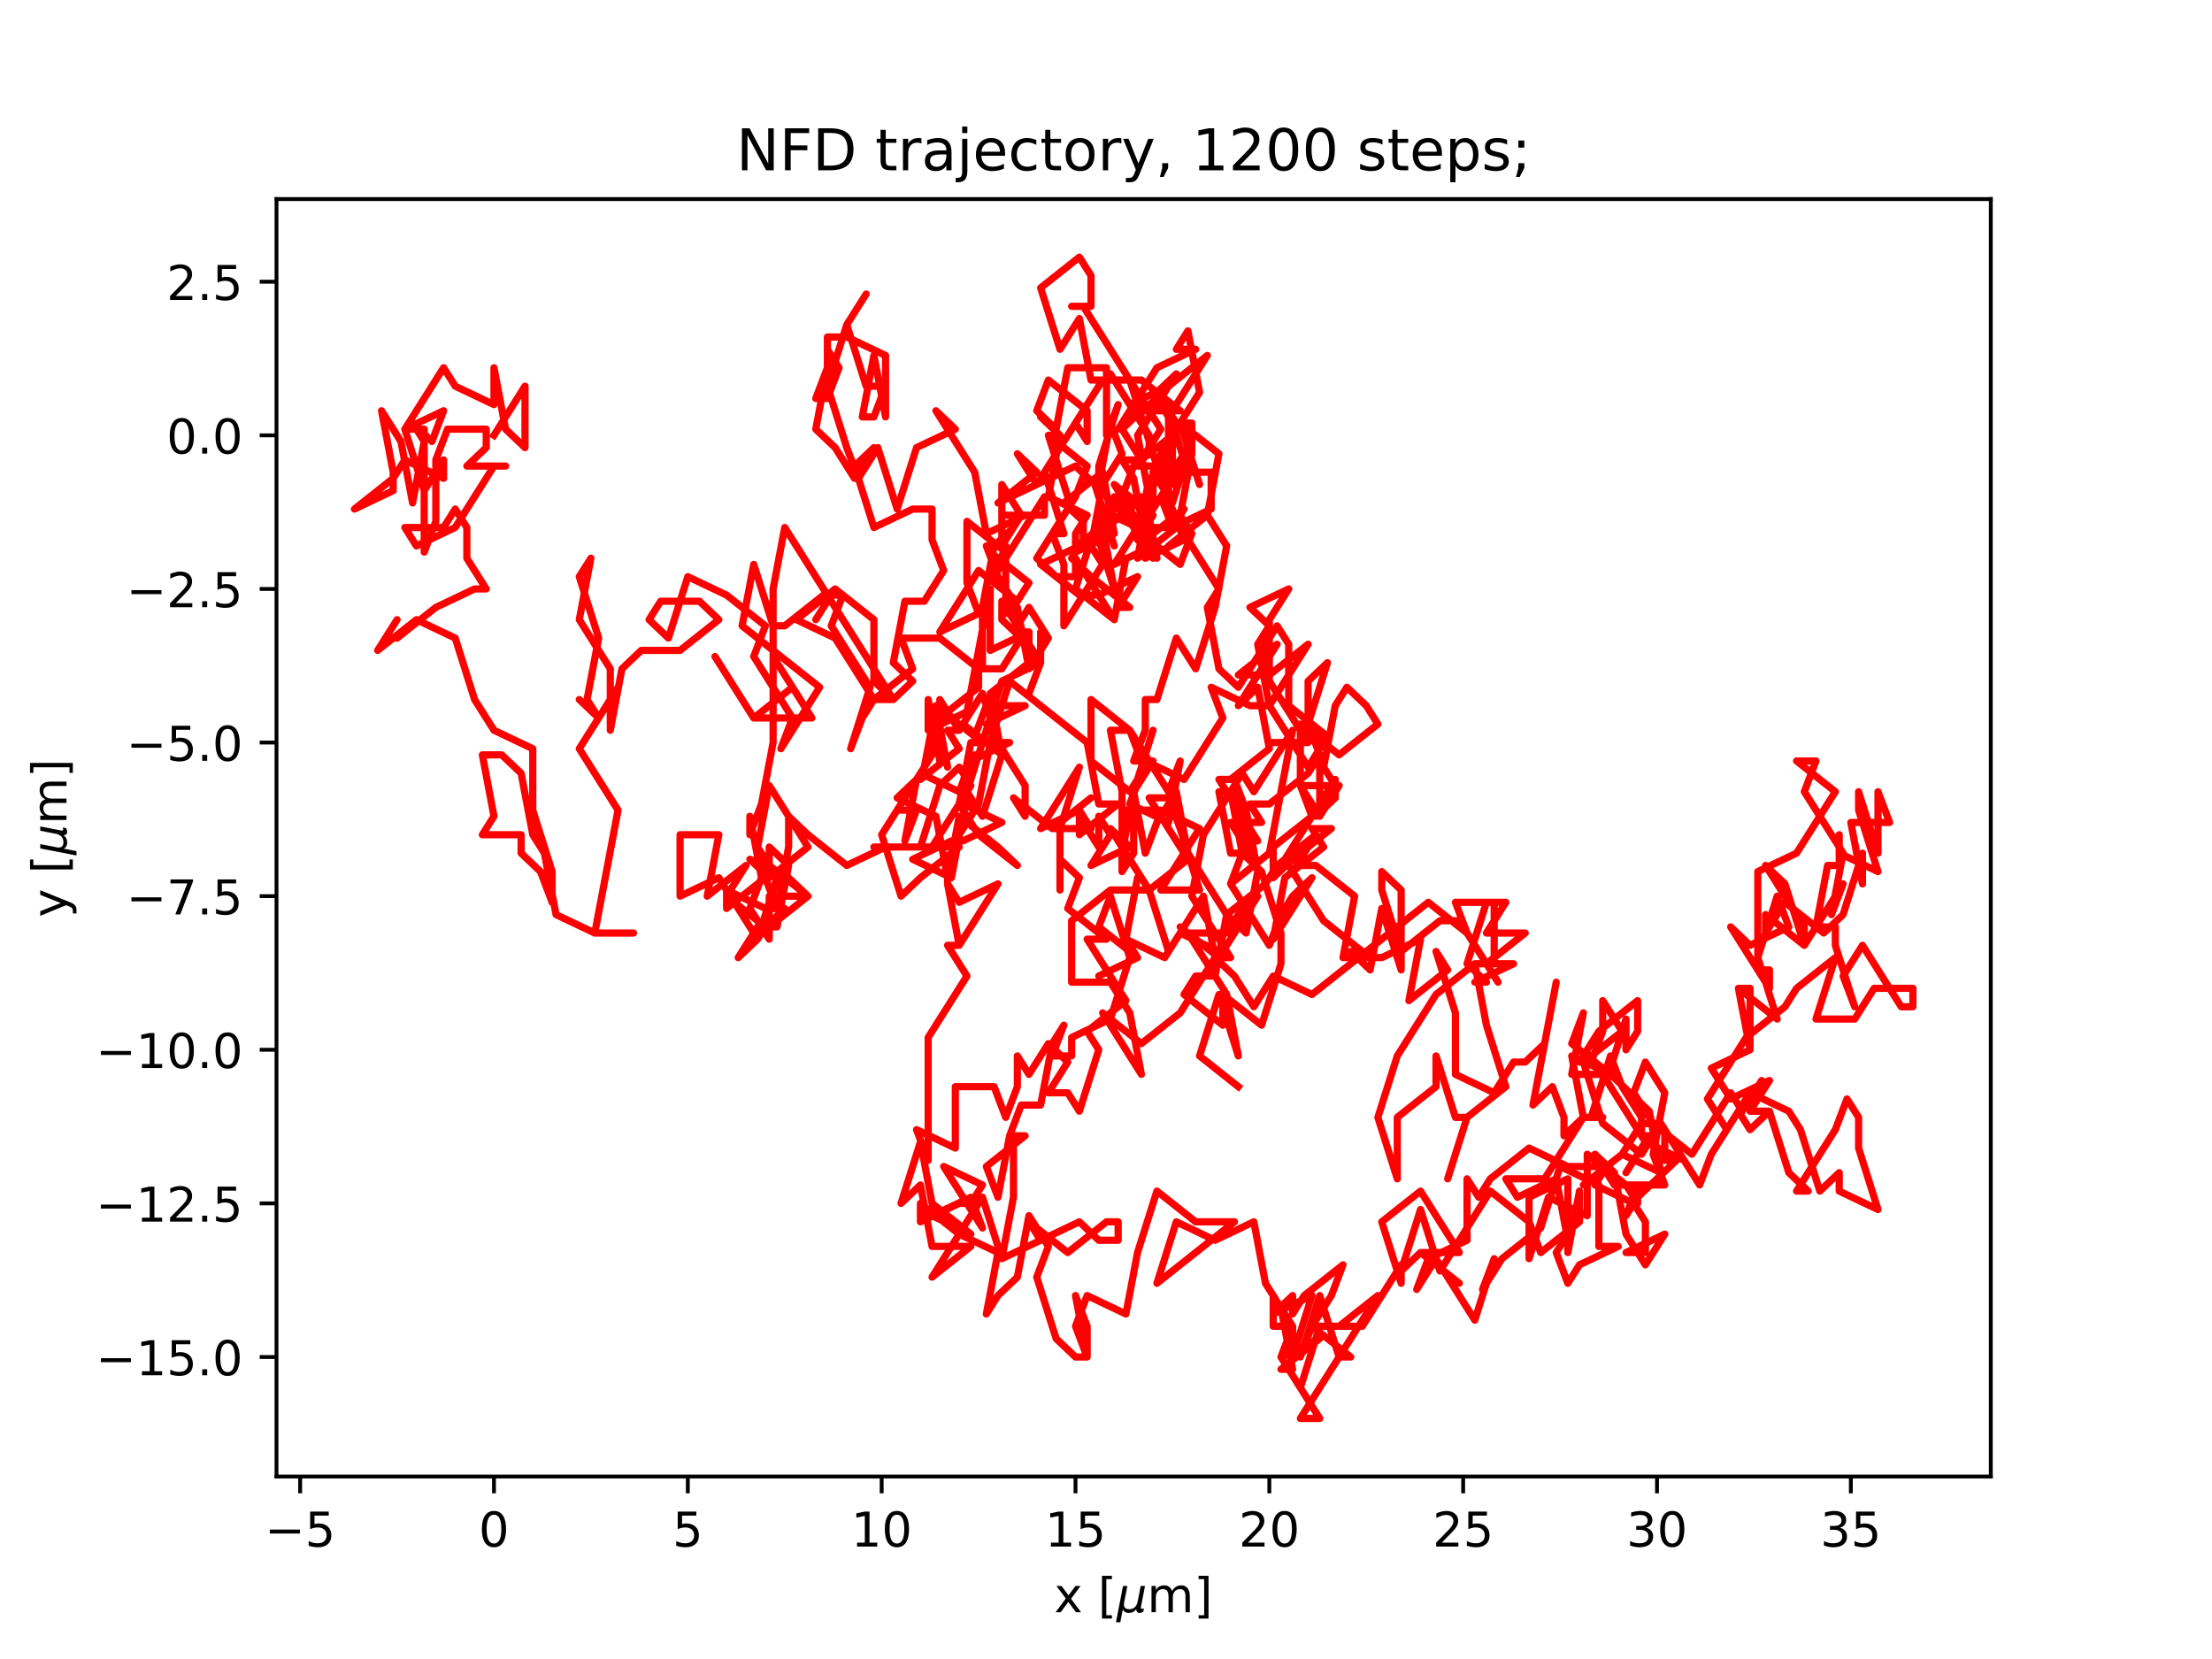 <?xml version="1.0" encoding="utf-8" standalone="no"?>
<!DOCTYPE svg PUBLIC "-//W3C//DTD SVG 1.1//EN"
  "http://www.w3.org/Graphics/SVG/1.1/DTD/svg11.dtd">
<!-- Created with matplotlib (https://matplotlib.org/) -->
<svg height="345.6pt" version="1.1" viewBox="0 0 460.8 345.6" width="460.8pt" xmlns="http://www.w3.org/2000/svg" xmlns:xlink="http://www.w3.org/1999/xlink">
 <defs>
  <style type="text/css">*{stroke-linecap:butt;stroke-linejoin:round;}</style>
 </defs>
 <g id="figure_1">
  <g id="patch_1">
   <path d="M 0 345.6 
L 460.8 345.6 
L 460.8 0 
L 0 0 
z
" style="fill:#ffffff;"/>
  </g>
  <g id="axes_1">
   <g id="patch_2">
    <path d="M 57.6 307.584 
L 414.72 307.584 
L 414.72 41.472 
L 57.6 41.472 
z
" style="fill:#ffffff;"/>
   </g>
   <g id="matplotlib.axis_1">
    <g id="xtick_1">
     <g id="line2d_1">
      <defs>
       <path d="M 0 0 
L 0 3.5 
" id="m850bedbcfa" style="stroke:#000000;stroke-width:0.8;"/>
      </defs>
      <g>
       <use style="stroke:#000000;stroke-width:0.8;" x="62.526" xlink:href="#m850bedbcfa" y="307.584"/>
      </g>
     </g>
     <g id="text_1">
      <!-- −5 -->
      <g transform="translate(55.155 322.182)scale(0.1 -0.1)">
       <defs>
        <path d="M 10.594 35.5 
L 73.188 35.5 
L 73.188 27.203 
L 10.594 27.203 
z
" id="DejaVuSans-8722"/>
        <path d="M 10.797 72.906 
L 49.516 72.906 
L 49.516 64.594 
L 19.828 64.594 
L 19.828 46.734 
Q 21.969 47.469 24.109 47.828 
Q 26.266 48.188 28.422 48.188 
Q 40.625 48.188 47.75 41.5 
Q 54.891 34.812 54.891 23.391 
Q 54.891 11.625 47.562 5.094 
Q 40.234 -1.422 26.906 -1.422 
Q 22.312 -1.422 17.547 -0.641 
Q 12.797 0.141 7.719 1.703 
L 7.719 11.625 
Q 12.109 9.234 16.797 8.062 
Q 21.484 6.891 26.703 6.891 
Q 35.156 6.891 40.078 11.328 
Q 45.016 15.766 45.016 23.391 
Q 45.016 31 40.078 35.438 
Q 35.156 39.891 26.703 39.891 
Q 22.75 39.891 18.812 39.016 
Q 14.891 38.141 10.797 36.281 
z
" id="DejaVuSans-53"/>
       </defs>
       <use xlink:href="#DejaVuSans-8722"/>
       <use x="83.789" xlink:href="#DejaVuSans-53"/>
      </g>
     </g>
    </g>
    <g id="xtick_2">
     <g id="line2d_2">
      <g>
       <use style="stroke:#000000;stroke-width:0.8;" x="102.906" xlink:href="#m850bedbcfa" y="307.584"/>
      </g>
     </g>
     <g id="text_2">
      <!-- 0 -->
      <g transform="translate(99.725 322.182)scale(0.1 -0.1)">
       <defs>
        <path d="M 31.781 66.406 
Q 24.172 66.406 20.328 58.906 
Q 16.5 51.422 16.5 36.375 
Q 16.5 21.391 20.328 13.891 
Q 24.172 6.391 31.781 6.391 
Q 39.453 6.391 43.281 13.891 
Q 47.125 21.391 47.125 36.375 
Q 47.125 51.422 43.281 58.906 
Q 39.453 66.406 31.781 66.406 
z
M 31.781 74.219 
Q 44.047 74.219 50.516 64.516 
Q 56.984 54.828 56.984 36.375 
Q 56.984 17.969 50.516 8.266 
Q 44.047 -1.422 31.781 -1.422 
Q 19.531 -1.422 13.062 8.266 
Q 6.594 17.969 6.594 36.375 
Q 6.594 54.828 13.062 64.516 
Q 19.531 74.219 31.781 74.219 
z
" id="DejaVuSans-48"/>
       </defs>
       <use xlink:href="#DejaVuSans-48"/>
      </g>
     </g>
    </g>
    <g id="xtick_3">
     <g id="line2d_3">
      <g>
       <use style="stroke:#000000;stroke-width:0.8;" x="143.286" xlink:href="#m850bedbcfa" y="307.584"/>
      </g>
     </g>
     <g id="text_3">
      <!-- 5 -->
      <g transform="translate(140.105 322.182)scale(0.1 -0.1)">
       <use xlink:href="#DejaVuSans-53"/>
      </g>
     </g>
    </g>
    <g id="xtick_4">
     <g id="line2d_4">
      <g>
       <use style="stroke:#000000;stroke-width:0.8;" x="183.666" xlink:href="#m850bedbcfa" y="307.584"/>
      </g>
     </g>
     <g id="text_4">
      <!-- 10 -->
      <g transform="translate(177.304 322.182)scale(0.1 -0.1)">
       <defs>
        <path d="M 12.406 8.297 
L 28.516 8.297 
L 28.516 63.922 
L 10.984 60.406 
L 10.984 69.391 
L 28.422 72.906 
L 38.281 72.906 
L 38.281 8.297 
L 54.391 8.297 
L 54.391 0 
L 12.406 0 
z
" id="DejaVuSans-49"/>
       </defs>
       <use xlink:href="#DejaVuSans-49"/>
       <use x="63.623" xlink:href="#DejaVuSans-48"/>
      </g>
     </g>
    </g>
    <g id="xtick_5">
     <g id="line2d_5">
      <g>
       <use style="stroke:#000000;stroke-width:0.8;" x="224.046" xlink:href="#m850bedbcfa" y="307.584"/>
      </g>
     </g>
     <g id="text_5">
      <!-- 15 -->
      <g transform="translate(217.684 322.182)scale(0.1 -0.1)">
       <use xlink:href="#DejaVuSans-49"/>
       <use x="63.623" xlink:href="#DejaVuSans-53"/>
      </g>
     </g>
    </g>
    <g id="xtick_6">
     <g id="line2d_6">
      <g>
       <use style="stroke:#000000;stroke-width:0.8;" x="264.426" xlink:href="#m850bedbcfa" y="307.584"/>
      </g>
     </g>
     <g id="text_6">
      <!-- 20 -->
      <g transform="translate(258.063 322.182)scale(0.1 -0.1)">
       <defs>
        <path d="M 19.188 8.297 
L 53.609 8.297 
L 53.609 0 
L 7.328 0 
L 7.328 8.297 
Q 12.938 14.109 22.625 23.891 
Q 32.328 33.688 34.812 36.531 
Q 39.547 41.844 41.422 45.531 
Q 43.312 49.219 43.312 52.781 
Q 43.312 58.594 39.234 62.25 
Q 35.156 65.922 28.609 65.922 
Q 23.969 65.922 18.812 64.312 
Q 13.672 62.703 7.812 59.422 
L 7.812 69.391 
Q 13.766 71.781 18.938 73 
Q 24.125 74.219 28.422 74.219 
Q 39.75 74.219 46.484 68.547 
Q 53.219 62.891 53.219 53.422 
Q 53.219 48.922 51.531 44.891 
Q 49.859 40.875 45.406 35.406 
Q 44.188 33.984 37.641 27.219 
Q 31.109 20.453 19.188 8.297 
z
" id="DejaVuSans-50"/>
       </defs>
       <use xlink:href="#DejaVuSans-50"/>
       <use x="63.623" xlink:href="#DejaVuSans-48"/>
      </g>
     </g>
    </g>
    <g id="xtick_7">
     <g id="line2d_7">
      <g>
       <use style="stroke:#000000;stroke-width:0.8;" x="304.806" xlink:href="#m850bedbcfa" y="307.584"/>
      </g>
     </g>
     <g id="text_7">
      <!-- 25 -->
      <g transform="translate(298.443 322.182)scale(0.1 -0.1)">
       <use xlink:href="#DejaVuSans-50"/>
       <use x="63.623" xlink:href="#DejaVuSans-53"/>
      </g>
     </g>
    </g>
    <g id="xtick_8">
     <g id="line2d_8">
      <g>
       <use style="stroke:#000000;stroke-width:0.8;" x="345.186" xlink:href="#m850bedbcfa" y="307.584"/>
      </g>
     </g>
     <g id="text_8">
      <!-- 30 -->
      <g transform="translate(338.823 322.182)scale(0.1 -0.1)">
       <defs>
        <path d="M 40.578 39.312 
Q 47.656 37.797 51.625 33 
Q 55.609 28.219 55.609 21.188 
Q 55.609 10.406 48.188 4.484 
Q 40.766 -1.422 27.094 -1.422 
Q 22.516 -1.422 17.656 -0.516 
Q 12.797 0.391 7.625 2.203 
L 7.625 11.719 
Q 11.719 9.328 16.594 8.109 
Q 21.484 6.891 26.812 6.891 
Q 36.078 6.891 40.938 10.547 
Q 45.797 14.203 45.797 21.188 
Q 45.797 27.641 41.281 31.266 
Q 36.766 34.906 28.719 34.906 
L 20.219 34.906 
L 20.219 43.016 
L 29.109 43.016 
Q 36.375 43.016 40.234 45.922 
Q 44.094 48.828 44.094 54.297 
Q 44.094 59.906 40.109 62.906 
Q 36.141 65.922 28.719 65.922 
Q 24.656 65.922 20.016 65.031 
Q 15.375 64.156 9.812 62.312 
L 9.812 71.094 
Q 15.438 72.656 20.344 73.438 
Q 25.25 74.219 29.594 74.219 
Q 40.828 74.219 47.359 69.109 
Q 53.906 64.016 53.906 55.328 
Q 53.906 49.266 50.438 45.094 
Q 46.969 40.922 40.578 39.312 
z
" id="DejaVuSans-51"/>
       </defs>
       <use xlink:href="#DejaVuSans-51"/>
       <use x="63.623" xlink:href="#DejaVuSans-48"/>
      </g>
     </g>
    </g>
    <g id="xtick_9">
     <g id="line2d_9">
      <g>
       <use style="stroke:#000000;stroke-width:0.8;" x="385.566" xlink:href="#m850bedbcfa" y="307.584"/>
      </g>
     </g>
     <g id="text_9">
      <!-- 35 -->
      <g transform="translate(379.203 322.182)scale(0.1 -0.1)">
       <use xlink:href="#DejaVuSans-51"/>
       <use x="63.623" xlink:href="#DejaVuSans-53"/>
      </g>
     </g>
    </g>
    <g id="text_10">
     <!-- x [${\mu}$m] -->
     <g transform="translate(219.61 335.862)scale(0.1 -0.1)">
      <defs>
       <path d="M 54.891 54.688 
L 35.109 28.078 
L 55.906 0 
L 45.312 0 
L 29.391 21.484 
L 13.484 0 
L 2.875 0 
L 24.125 28.609 
L 4.688 54.688 
L 15.281 54.688 
L 29.781 35.203 
L 44.281 54.688 
z
" id="DejaVuSans-120"/>
       <path id="DejaVuSans-32"/>
       <path d="M 8.594 75.984 
L 29.297 75.984 
L 29.297 69 
L 17.578 69 
L 17.578 -6.203 
L 29.297 -6.203 
L 29.297 -13.188 
L 8.594 -13.188 
z
" id="DejaVuSans-91"/>
       <path d="M -1.312 -20.797 
L 13.375 54.688 
L 22.406 54.688 
L 15.766 20.656 
Q 15.578 19.625 15.422 18.359 
Q 15.281 17.094 15.281 15.828 
Q 15.281 11.281 18.141 8.828 
Q 21 6.391 26.312 6.391 
Q 33.547 6.391 37.984 10.484 
Q 42.438 14.594 44 22.797 
L 50.203 54.688 
L 59.188 54.688 
L 51.031 12.641 
Q 50.828 11.719 50.75 11.031 
Q 50.688 10.359 50.688 9.812 
Q 50.688 8.297 51.297 7.594 
Q 51.906 6.891 53.219 6.891 
Q 53.719 6.891 54.562 7.125 
Q 55.422 7.375 56.984 8.016 
L 55.609 0.781 
Q 53.469 -0.297 51.516 -0.859 
Q 49.562 -1.422 47.703 -1.422 
Q 44.484 -1.422 42.656 0.625 
Q 40.828 2.688 40.828 6.297 
Q 38.094 2.391 34.297 0.484 
Q 30.516 -1.422 25.391 -1.422 
Q 20.844 -1.422 17.453 0.672 
Q 14.062 2.781 12.984 6.203 
L 7.719 -20.797 
z
" id="DejaVuSans-Oblique-956"/>
       <path d="M 52 44.188 
Q 55.375 50.25 60.062 53.125 
Q 64.75 56 71.094 56 
Q 79.641 56 84.281 50.016 
Q 88.922 44.047 88.922 33.016 
L 88.922 0 
L 79.891 0 
L 79.891 32.719 
Q 79.891 40.578 77.094 44.375 
Q 74.312 48.188 68.609 48.188 
Q 61.625 48.188 57.562 43.547 
Q 53.516 38.922 53.516 30.906 
L 53.516 0 
L 44.484 0 
L 44.484 32.719 
Q 44.484 40.625 41.703 44.406 
Q 38.922 48.188 33.109 48.188 
Q 26.219 48.188 22.156 43.531 
Q 18.109 38.875 18.109 30.906 
L 18.109 0 
L 9.078 0 
L 9.078 54.688 
L 18.109 54.688 
L 18.109 46.188 
Q 21.188 51.219 25.484 53.609 
Q 29.781 56 35.688 56 
Q 41.656 56 45.828 52.969 
Q 50 49.953 52 44.188 
z
" id="DejaVuSans-109"/>
       <path d="M 30.422 75.984 
L 30.422 -13.188 
L 9.719 -13.188 
L 9.719 -6.203 
L 21.391 -6.203 
L 21.391 69 
L 9.719 69 
L 9.719 75.984 
z
" id="DejaVuSans-93"/>
      </defs>
      <use transform="translate(0 0.016)" xlink:href="#DejaVuSans-120"/>
      <use transform="translate(59.18 0.016)" xlink:href="#DejaVuSans-32"/>
      <use transform="translate(90.967 0.016)" xlink:href="#DejaVuSans-91"/>
      <use transform="translate(129.98 0.016)" xlink:href="#DejaVuSans-Oblique-956"/>
      <use transform="translate(193.604 0.016)" xlink:href="#DejaVuSans-109"/>
      <use transform="translate(291.016 0.016)" xlink:href="#DejaVuSans-93"/>
     </g>
    </g>
   </g>
   <g id="matplotlib.axis_2">
    <g id="ytick_1">
     <g id="line2d_10">
      <defs>
       <path d="M 0 0 
L -3.5 0 
" id="md8fe5c1844" style="stroke:#000000;stroke-width:0.8;"/>
      </defs>
      <g>
       <use style="stroke:#000000;stroke-width:0.8;" x="57.6" xlink:href="#md8fe5c1844" y="282.688"/>
      </g>
     </g>
     <g id="text_11">
      <!-- −15.0 -->
      <g transform="translate(19.955 286.487)scale(0.1 -0.1)">
       <defs>
        <path d="M 10.688 12.406 
L 21 12.406 
L 21 0 
L 10.688 0 
z
" id="DejaVuSans-46"/>
       </defs>
       <use xlink:href="#DejaVuSans-8722"/>
       <use x="83.789" xlink:href="#DejaVuSans-49"/>
       <use x="147.412" xlink:href="#DejaVuSans-53"/>
       <use x="211.035" xlink:href="#DejaVuSans-46"/>
       <use x="242.822" xlink:href="#DejaVuSans-48"/>
      </g>
     </g>
    </g>
    <g id="ytick_2">
     <g id="line2d_11">
      <g>
       <use style="stroke:#000000;stroke-width:0.8;" x="57.6" xlink:href="#md8fe5c1844" y="250.688"/>
      </g>
     </g>
     <g id="text_12">
      <!-- −12.5 -->
      <g transform="translate(19.955 254.487)scale(0.1 -0.1)">
       <use xlink:href="#DejaVuSans-8722"/>
       <use x="83.789" xlink:href="#DejaVuSans-49"/>
       <use x="147.412" xlink:href="#DejaVuSans-50"/>
       <use x="211.035" xlink:href="#DejaVuSans-46"/>
       <use x="242.822" xlink:href="#DejaVuSans-53"/>
      </g>
     </g>
    </g>
    <g id="ytick_3">
     <g id="line2d_12">
      <g>
       <use style="stroke:#000000;stroke-width:0.8;" x="57.6" xlink:href="#md8fe5c1844" y="218.688"/>
      </g>
     </g>
     <g id="text_13">
      <!-- −10.0 -->
      <g transform="translate(19.955 222.487)scale(0.1 -0.1)">
       <use xlink:href="#DejaVuSans-8722"/>
       <use x="83.789" xlink:href="#DejaVuSans-49"/>
       <use x="147.412" xlink:href="#DejaVuSans-48"/>
       <use x="211.035" xlink:href="#DejaVuSans-46"/>
       <use x="242.822" xlink:href="#DejaVuSans-48"/>
      </g>
     </g>
    </g>
    <g id="ytick_4">
     <g id="line2d_13">
      <g>
       <use style="stroke:#000000;stroke-width:0.8;" x="57.6" xlink:href="#md8fe5c1844" y="186.688"/>
      </g>
     </g>
     <g id="text_14">
      <!-- −7.5 -->
      <g transform="translate(26.317 190.487)scale(0.1 -0.1)">
       <defs>
        <path d="M 8.203 72.906 
L 55.078 72.906 
L 55.078 68.703 
L 28.609 0 
L 18.312 0 
L 43.219 64.594 
L 8.203 64.594 
z
" id="DejaVuSans-55"/>
       </defs>
       <use xlink:href="#DejaVuSans-8722"/>
       <use x="83.789" xlink:href="#DejaVuSans-55"/>
       <use x="147.412" xlink:href="#DejaVuSans-46"/>
       <use x="179.199" xlink:href="#DejaVuSans-53"/>
      </g>
     </g>
    </g>
    <g id="ytick_5">
     <g id="line2d_14">
      <g>
       <use style="stroke:#000000;stroke-width:0.8;" x="57.6" xlink:href="#md8fe5c1844" y="154.688"/>
      </g>
     </g>
     <g id="text_15">
      <!-- −5.0 -->
      <g transform="translate(26.317 158.487)scale(0.1 -0.1)">
       <use xlink:href="#DejaVuSans-8722"/>
       <use x="83.789" xlink:href="#DejaVuSans-53"/>
       <use x="147.412" xlink:href="#DejaVuSans-46"/>
       <use x="179.199" xlink:href="#DejaVuSans-48"/>
      </g>
     </g>
    </g>
    <g id="ytick_6">
     <g id="line2d_15">
      <g>
       <use style="stroke:#000000;stroke-width:0.8;" x="57.6" xlink:href="#md8fe5c1844" y="122.688"/>
      </g>
     </g>
     <g id="text_16">
      <!-- −2.5 -->
      <g transform="translate(26.317 126.487)scale(0.1 -0.1)">
       <use xlink:href="#DejaVuSans-8722"/>
       <use x="83.789" xlink:href="#DejaVuSans-50"/>
       <use x="147.412" xlink:href="#DejaVuSans-46"/>
       <use x="179.199" xlink:href="#DejaVuSans-53"/>
      </g>
     </g>
    </g>
    <g id="ytick_7">
     <g id="line2d_16">
      <g>
       <use style="stroke:#000000;stroke-width:0.8;" x="57.6" xlink:href="#md8fe5c1844" y="90.688"/>
      </g>
     </g>
     <g id="text_17">
      <!-- 0.0 -->
      <g transform="translate(34.697 94.487)scale(0.1 -0.1)">
       <use xlink:href="#DejaVuSans-48"/>
       <use x="63.623" xlink:href="#DejaVuSans-46"/>
       <use x="95.41" xlink:href="#DejaVuSans-48"/>
      </g>
     </g>
    </g>
    <g id="ytick_8">
     <g id="line2d_17">
      <g>
       <use style="stroke:#000000;stroke-width:0.8;" x="57.6" xlink:href="#md8fe5c1844" y="58.688"/>
      </g>
     </g>
     <g id="text_18">
      <!-- 2.5 -->
      <g transform="translate(34.697 62.487)scale(0.1 -0.1)">
       <use xlink:href="#DejaVuSans-50"/>
       <use x="63.623" xlink:href="#DejaVuSans-46"/>
       <use x="95.41" xlink:href="#DejaVuSans-53"/>
      </g>
     </g>
    </g>
    <g id="text_19">
     <!-- y [${\mu}$m] -->
     <g transform="translate(13.855 191.078)rotate(-90)scale(0.1 -0.1)">
      <defs>
       <path d="M 32.172 -5.078 
Q 28.375 -14.844 24.75 -17.812 
Q 21.141 -20.797 15.094 -20.797 
L 7.906 -20.797 
L 7.906 -13.281 
L 13.188 -13.281 
Q 16.891 -13.281 18.938 -11.516 
Q 21 -9.766 23.484 -3.219 
L 25.094 0.875 
L 2.984 54.688 
L 12.5 54.688 
L 29.594 11.922 
L 46.688 54.688 
L 56.203 54.688 
z
" id="DejaVuSans-121"/>
      </defs>
      <use transform="translate(0 0.016)" xlink:href="#DejaVuSans-121"/>
      <use transform="translate(59.18 0.016)" xlink:href="#DejaVuSans-32"/>
      <use transform="translate(90.967 0.016)" xlink:href="#DejaVuSans-91"/>
      <use transform="translate(129.98 0.016)" xlink:href="#DejaVuSans-Oblique-956"/>
      <use transform="translate(193.604 0.016)" xlink:href="#DejaVuSans-109"/>
      <use transform="translate(291.016 0.016)" xlink:href="#DejaVuSans-93"/>
     </g>
    </g>
   </g>
   <g id="line2d_18">
    <path clip-path="url(#p2a8c05788d)" d="M 102.906 90.688 
L 109.367 80.448 
L 109.367 93.248 
L 105.329 89.408 
L 102.906 76.608 
L 102.906 84.288 
L 94.83 80.448 
L 92.407 76.608 
L 84.332 89.408 
L 88.369 102.208 
L 88.369 89.408 
L 84.332 89.408 
L 92.407 85.568 
L 89.985 91.968 
L 85.947 88.128 
L 88.369 91.968 
L 85.947 104.768 
L 83.524 91.968 
L 79.486 85.568 
L 81.909 98.368 
L 81.909 102.208 
L 73.833 106.048 
L 81.909 99.648 
L 84.332 95.808 
L 92.407 99.648 
L 92.407 95.808 
L 88.369 102.208 
L 88.369 115.008 
L 90.792 108.608 
L 90.792 95.808 
L 93.215 89.408 
L 101.291 89.408 
L 101.291 93.248 
L 97.253 97.088 
L 105.329 97.088 
L 102.906 97.088 
L 94.83 109.888 
L 86.754 113.728 
L 84.332 109.888 
L 92.407 109.888 
L 94.83 106.048 
L 97.253 109.888 
L 97.253 116.288 
L 101.291 122.688 
L 98.868 122.688 
L 90.792 126.528 
L 82.716 132.928 
L 80.294 132.928 
L 82.716 129.088 
L 78.678 135.488 
L 86.754 129.088 
L 94.83 132.928 
L 98.868 145.728 
L 102.906 152.128 
L 110.982 155.968 
L 110.982 168.768 
L 115.02 181.568 
L 115.02 187.968 
L 112.597 181.568 
L 108.559 177.728 
L 108.559 173.888 
L 100.483 173.888 
L 102.906 170.048 
L 100.483 157.248 
L 104.521 157.248 
L 108.559 161.088 
L 110.982 173.888 
L 113.405 177.728 
L 113.405 177.728 
L 115.828 190.528 
L 123.904 194.368 
L 131.98 194.368 
L 123.904 194.368 
L 128.749 168.768 
L 120.673 155.968 
L 128.749 143.168 
L 124.711 149.568 
L 120.673 145.728 
L 124.711 149.568 
L 122.289 145.728 
L 124.711 132.928 
L 120.673 120.128 
L 123.096 116.288 
L 120.673 129.088 
L 127.134 139.328 
L 127.134 152.128 
L 129.557 139.328 
L 133.595 135.488 
L 141.671 135.488 
L 149.747 129.088 
L 145.709 125.248 
L 137.633 125.248 
L 135.21 129.088 
L 139.248 132.928 
L 143.286 120.128 
L 151.362 123.968 
L 159.438 130.368 
L 157.015 136.768 
L 165.091 149.568 
L 157.015 149.568 
L 148.939 136.768 
L 157.015 149.568 
L 165.091 143.168 
L 161.053 136.768 
L 169.129 149.568 
L 165.091 149.568 
L 162.669 155.968 
L 170.745 143.168 
L 154.593 130.368 
L 154.593 130.368 
L 157.015 117.568 
L 161.053 130.368 
L 163.476 130.368 
L 171.552 123.968 
L 175.59 123.968 
L 173.167 130.368 
L 181.243 143.168 
L 177.205 155.968 
L 179.628 149.568 
L 182.051 145.728 
L 186.089 145.728 
L 182.051 141.888 
L 182.051 129.088 
L 173.975 122.688 
L 169.937 129.088 
L 173.975 122.688 
L 165.899 129.088 
L 173.975 132.928 
L 182.051 145.728 
L 190.127 139.328 
L 187.704 132.928 
L 195.78 132.928 
L 203.856 139.328 
L 203.856 143.168 
L 195.78 149.568 
L 191.742 162.368 
L 199.818 155.968 
L 197.395 152.128 
L 199.818 152.128 
L 195.78 145.728 
L 195.78 158.528 
L 193.357 145.728 
L 193.357 152.128 
L 201.433 148.288 
L 206.279 122.688 
L 206.279 135.488 
L 214.355 131.648 
L 211.932 131.648 
L 214.355 131.648 
L 214.355 138.048 
L 206.279 144.448 
L 208.702 157.248 
L 200.626 150.848 
L 204.664 144.448 
L 208.702 157.248 
L 204.664 170.048 
L 200.626 163.648 
L 203.048 157.248 
L 198.203 182.848 
L 190.127 179.008 
L 198.203 175.168 
L 200.626 175.168 
L 208.702 171.328 
L 200.626 167.488 
L 208.702 141.888 
L 216.778 138.048 
L 214.355 144.448 
L 216.778 138.048 
L 216.778 131.648 
L 216.778 138.048 
L 208.702 125.248 
L 208.702 129.088 
L 212.74 132.928 
L 208.702 139.328 
L 204.664 139.328 
L 204.664 126.528 
L 207.086 113.728 
L 211.124 109.888 
L 208.702 113.728 
L 208.702 100.928 
L 212.74 107.328 
L 210.317 111.168 
L 206.279 115.008 
L 214.355 121.408 
L 211.932 125.248 
L 203.856 118.848 
L 195.78 131.648 
L 203.856 127.808 
L 201.433 121.408 
L 201.433 108.608 
L 209.509 115.008 
L 209.509 127.808 
L 209.509 123.968 
L 211.932 130.368 
L 214.355 126.528 
L 218.393 132.928 
L 214.355 139.328 
L 211.932 126.528 
L 207.894 120.128 
L 205.471 113.728 
L 209.509 113.728 
L 207.086 120.128 
L 217.585 103.488 
L 217.585 107.328 
L 209.509 107.328 
L 213.547 107.328 
L 205.471 111.168 
L 203.048 98.368 
L 194.972 85.568 
L 199.01 89.408 
L 190.934 93.248 
L 186.896 106.048 
L 182.859 93.248 
L 178.821 99.648 
L 176.398 93.248 
L 172.36 80.448 
L 176.398 67.648 
L 180.436 61.248 
L 176.398 67.648 
L 180.436 80.448 
L 184.474 80.448 
L 182.051 86.848 
L 179.628 86.848 
L 182.051 74.048 
L 184.474 86.848 
L 184.474 74.048 
L 176.398 70.208 
L 172.36 70.208 
L 172.36 76.608 
L 172.36 72.768 
L 174.783 76.608 
L 172.36 83.008 
L 169.937 83.008 
L 172.36 76.608 
L 169.937 89.408 
L 173.975 93.248 
L 178.013 99.648 
L 182.051 93.248 
L 178.013 97.088 
L 182.051 109.888 
L 190.127 106.048 
L 194.165 106.048 
L 194.165 112.448 
L 196.588 118.848 
L 192.55 125.248 
L 188.512 125.248 
L 186.089 138.048 
L 190.127 141.888 
L 186.089 145.728 
L 163.476 109.888 
L 161.053 122.688 
L 161.053 154.688 
L 161.053 154.688 
L 158.631 167.488 
L 156.208 173.888 
L 156.208 170.048 
L 158.631 182.848 
L 156.208 189.248 
L 160.246 195.648 
L 160.246 191.808 
L 157.823 195.648 
L 153.785 199.488 
L 157.823 193.088 
L 161.861 193.088 
L 164.284 180.288 
L 160.246 176.448 
L 160.246 180.288 
L 168.322 186.688 
L 160.246 193.088 
L 160.246 186.688 
L 168.322 186.688 
L 164.284 182.848 
L 156.208 179.008 
L 160.246 182.848 
L 168.322 176.448 
L 160.246 163.648 
L 157.823 176.448 
L 161.861 182.848 
L 157.823 195.648 
L 149.747 182.848 
L 141.671 186.688 
L 141.671 173.888 
L 149.747 173.888 
L 147.324 186.688 
L 155.4 180.288 
L 151.362 186.688 
L 159.438 193.088 
L 163.476 189.248 
L 159.438 189.248 
L 151.362 185.408 
L 151.362 189.248 
L 159.438 182.848 
L 161.861 189.248 
L 164.284 176.448 
L 164.284 170.048 
L 168.322 173.888 
L 176.398 180.288 
L 184.474 176.448 
L 182.051 176.448 
L 194.165 176.448 
L 202.241 163.648 
L 199.818 159.808 
L 195.78 163.648 
L 191.742 176.448 
L 191.742 176.448 
L 199.818 176.448 
L 191.742 182.848 
L 187.704 186.688 
L 183.666 173.888 
L 191.742 161.088 
L 199.818 164.928 
L 202.241 158.528 
L 210.317 154.688 
L 202.241 154.688 
L 199.818 167.488 
L 203.856 173.888 
L 211.932 180.288 
L 207.894 176.448 
L 199.818 170.048 
L 197.395 182.848 
L 194.972 170.048 
L 186.896 166.208 
L 190.934 162.368 
L 188.512 175.168 
L 190.934 168.768 
L 186.896 168.768 
L 194.972 155.968 
L 192.55 159.808 
L 194.972 147.008 
L 197.395 159.808 
L 194.972 147.008 
L 203.048 153.408 
L 205.471 147.008 
L 213.547 147.008 
L 205.471 150.848 
L 213.547 163.648 
L 213.547 170.048 
L 211.124 166.208 
L 219.2 172.608 
L 227.276 166.208 
L 219.2 172.608 
L 227.276 172.608 
L 224.854 168.768 
L 216.778 172.608 
L 224.854 159.808 
L 220.816 172.608 
L 220.816 185.408 
L 220.816 179.008 
L 224.854 182.848 
L 222.431 189.248 
L 230.507 195.648 
L 226.469 195.648 
L 234.545 208.448 
L 226.469 214.848 
L 228.892 218.688 
L 224.854 231.488 
L 222.431 227.648 
L 218.393 227.648 
L 222.431 221.248 
L 218.393 217.408 
L 214.355 223.808 
L 211.932 219.968 
L 211.932 226.368 
L 209.509 232.768 
L 207.086 226.368 
L 199.01 226.368 
L 199.01 239.168 
L 190.934 235.328 
L 193.357 241.728 
L 193.357 216.128 
L 201.433 203.328 
L 197.395 196.928 
L 199.818 196.928 
L 197.395 184.128 
L 199.818 187.968 
L 207.894 184.128 
L 199.818 196.928 
L 197.395 184.128 
L 197.395 180.288 
L 199.818 173.888 
L 203.856 167.488 
L 206.279 154.688 
L 210.317 141.888 
L 226.469 154.688 
L 228.892 167.488 
L 232.93 167.488 
L 224.854 173.888 
L 224.854 170.048 
L 228.892 176.448 
L 228.892 170.048 
L 231.314 173.888 
L 227.276 180.288 
L 235.352 176.448 
L 231.314 172.608 
L 239.39 185.408 
L 243.428 198.208 
L 245.851 194.368 
L 253.927 198.208 
L 245.851 211.008 
L 237.775 217.408 
L 229.699 211.008 
L 237.775 223.808 
L 235.352 211.008 
L 231.314 204.608 
L 223.238 204.608 
L 223.238 191.808 
L 231.314 185.408 
L 239.39 185.408 
L 247.466 179.008 
L 239.39 166.208 
L 239.39 166.208 
L 243.428 166.208 
L 245.851 172.608 
L 249.889 185.408 
L 241.813 185.408 
L 249.889 172.608 
L 241.813 168.768 
L 233.737 168.768 
L 233.737 181.568 
L 236.16 177.728 
L 236.16 164.928 
L 240.198 152.128 
L 236.16 164.928 
L 233.737 177.728 
L 233.737 164.928 
L 231.314 152.128 
L 235.352 152.128 
L 243.428 164.928 
L 245.851 158.528 
L 243.428 171.328 
L 235.352 167.488 
L 237.775 161.088 
L 235.352 164.928 
L 227.276 158.528 
L 227.276 145.728 
L 235.352 152.128 
L 237.775 158.528 
L 240.198 158.528 
L 236.16 164.928 
L 238.583 177.728 
L 241.006 171.328 
L 245.044 164.928 
L 247.466 177.728 
L 255.542 190.528 
L 253.12 203.328 
L 249.082 203.328 
L 246.659 207.168 
L 254.735 213.568 
L 254.735 207.168 
L 262.811 213.568 
L 266.849 200.768 
L 266.849 194.368 
L 262.811 181.568 
L 258.773 177.728 
L 256.35 184.128 
L 264.426 196.928 
L 266.849 190.528 
L 269.272 186.688 
L 273.31 182.848 
L 265.234 195.648 
L 267.656 182.848 
L 275.732 176.448 
L 273.31 172.608 
L 277.348 172.608 
L 269.272 179.008 
L 265.234 182.848 
L 265.234 176.448 
L 273.31 170.048 
L 270.887 163.648 
L 274.925 170.048 
L 274.925 157.248 
L 272.502 150.848 
L 272.502 150.848 
L 276.54 138.048 
L 272.502 141.888 
L 272.502 154.688 
L 264.426 154.688 
L 272.502 154.688 
L 264.426 141.888 
L 264.426 129.088 
L 268.464 122.688 
L 260.388 126.528 
L 264.426 130.368 
L 262.003 134.208 
L 264.426 147.008 
L 260.388 147.008 
L 252.312 143.168 
L 254.735 149.568 
L 246.659 162.368 
L 238.583 158.528 
L 236.16 158.528 
L 238.583 152.128 
L 238.583 145.728 
L 241.006 145.728 
L 245.044 132.928 
L 249.082 139.328 
L 253.12 126.528 
L 255.542 113.728 
L 251.504 107.328 
L 243.428 113.728 
L 251.504 107.328 
L 253.927 94.528 
L 245.851 88.128 
L 249.889 100.928 
L 245.851 88.128 
L 248.274 94.528 
L 244.236 98.368 
L 241.813 94.528 
L 249.889 81.728 
L 247.466 68.928 
L 245.044 72.768 
L 249.082 72.768 
L 241.006 76.608 
L 232.93 89.408 
L 241.006 83.008 
L 241.006 83.008 
L 243.428 86.848 
L 251.504 74.048 
L 243.428 80.448 
L 235.352 84.288 
L 231.314 77.888 
L 239.39 90.688 
L 239.39 94.528 
L 247.466 98.368 
L 243.428 85.568 
L 245.851 89.408 
L 245.851 89.408 
L 237.775 95.808 
L 233.737 89.408 
L 237.775 85.568 
L 245.851 85.568 
L 237.775 79.168 
L 229.699 79.168 
L 217.585 98.368 
L 221.623 111.168 
L 219.2 111.168 
L 221.623 117.568 
L 221.623 130.368 
L 229.699 117.568 
L 227.276 113.728 
L 229.699 100.928 
L 233.737 94.528 
L 231.314 88.128 
L 228.892 100.928 
L 228.892 97.088 
L 232.93 84.288 
L 230.507 90.688 
L 230.507 76.608 
L 222.431 76.608 
L 220.008 89.408 
L 215.97 85.568 
L 218.393 79.168 
L 226.469 85.568 
L 226.469 91.968 
L 224.046 88.128 
L 215.97 100.928 
L 207.894 104.768 
L 215.97 98.368 
L 211.932 94.528 
L 215.97 100.928 
L 224.046 97.088 
L 228.084 100.928 
L 232.122 113.728 
L 229.699 107.328 
L 237.775 103.488 
L 233.737 107.328 
L 233.737 103.488 
L 236.16 97.088 
L 248.274 97.088 
L 245.851 97.088 
L 237.775 109.888 
L 240.198 109.888 
L 240.198 116.288 
L 232.122 103.488 
L 229.699 109.888 
L 232.122 122.688 
L 228.084 109.888 
L 224.046 122.688 
L 232.122 129.088 
L 234.545 116.288 
L 232.122 129.088 
L 224.046 116.288 
L 224.046 120.128 
L 220.008 120.128 
L 215.97 116.288 
L 224.046 103.488 
L 226.469 97.088 
L 218.393 90.688 
L 222.431 103.488 
L 218.393 90.688 
L 220.816 90.688 
L 216.778 86.848 
L 220.816 90.688 
L 218.393 103.488 
L 226.469 107.328 
L 224.046 111.168 
L 224.046 115.008 
L 232.122 111.168 
L 229.699 98.368 
L 221.623 104.768 
L 225.661 108.608 
L 225.661 112.448 
L 223.238 116.288 
L 227.276 120.128 
L 235.352 126.528 
L 232.93 126.528 
L 236.968 120.128 
L 228.892 123.968 
L 224.854 123.968 
L 216.778 117.568 
L 224.854 113.728 
L 228.892 109.888 
L 228.892 106.048 
L 236.968 109.888 
L 245.044 109.888 
L 236.968 116.288 
L 239.39 103.488 
L 236.968 90.688 
L 245.044 77.888 
L 241.006 81.728 
L 243.428 85.568 
L 243.428 104.768 
L 235.352 79.168 
L 227.276 79.168 
L 224.854 66.368 
L 220.816 72.768 
L 216.778 59.968 
L 224.854 53.568 
L 227.276 57.408 
L 227.276 63.808 
L 223.238 63.808 
L 225.661 63.808 
L 241.813 89.408 
L 237.775 95.808 
L 233.737 95.808 
L 236.16 99.648 
L 238.583 112.448 
L 246.659 106.048 
L 244.236 109.888 
L 252.312 106.048 
L 252.312 98.368 
L 244.236 98.368 
L 248.274 91.968 
L 244.236 104.768 
L 240.198 98.368 
L 240.198 104.768 
L 232.122 117.568 
L 240.198 113.728 
L 232.122 100.928 
L 240.198 107.328 
L 240.198 107.328 
L 237.775 111.168 
L 245.851 117.568 
L 248.274 111.168 
L 245.851 107.328 
L 248.274 94.528 
L 248.274 88.128 
L 244.236 88.128 
L 244.236 100.928 
L 241.813 97.088 
L 239.39 103.488 
L 239.39 103.488 
L 239.39 99.648 
L 236.968 112.448 
L 241.006 116.288 
L 238.583 103.488 
L 230.507 109.888 
L 234.545 106.048 
L 238.583 112.448 
L 238.583 116.288 
L 246.659 112.448 
L 244.236 106.048 
L 244.236 109.888 
L 241.813 103.488 
L 253.927 122.688 
L 251.504 126.528 
L 253.927 139.328 
L 257.965 143.168 
L 266.041 130.368 
L 268.464 134.208 
L 268.464 147.008 
L 276.54 153.408 
L 272.502 159.808 
L 264.426 147.008 
L 272.502 134.208 
L 264.426 140.608 
L 257.965 140.608 
L 266.041 134.208 
L 257.965 147.008 
L 262.003 143.168 
L 264.426 155.968 
L 256.35 162.368 
L 253.927 162.368 
L 262.003 175.168 
L 259.58 175.168 
L 257.158 162.368 
L 259.58 168.768 
L 262.003 181.568 
L 259.58 194.368 
L 255.542 190.528 
L 263.618 184.128 
L 266.041 180.288 
L 274.117 173.888 
L 270.079 180.288 
L 274.117 180.288 
L 282.193 186.688 
L 279.77 199.488 
L 287.846 199.488 
L 295.922 195.648 
L 293.499 208.448 
L 301.575 202.048 
L 299.153 198.208 
L 303.191 211.008 
L 303.191 223.808 
L 311.267 227.648 
L 315.305 221.248 
L 317.727 221.248 
L 321.765 217.408 
L 324.188 204.608 
L 319.343 230.208 
L 323.381 226.368 
L 325.803 232.768 
L 325.803 236.608 
L 329.841 232.768 
L 321.765 245.568 
L 313.689 245.568 
L 316.112 249.408 
L 324.188 245.568 
L 326.611 258.368 
L 326.611 245.568 
L 318.535 249.408 
L 318.535 262.208 
L 322.573 249.408 
L 330.649 253.248 
L 330.649 240.448 
L 338.725 246.848 
L 346.801 246.848 
L 344.378 240.448 
L 346.801 227.648 
L 342.763 221.248 
L 340.34 227.648 
L 344.378 234.048 
L 352.454 240.448 
L 360.53 227.648 
L 362.953 231.488 
L 366.991 225.088 
L 364.568 231.488 
L 368.606 231.488 
L 364.568 231.488 
L 368.606 225.088 
L 360.53 228.928 
L 356.492 222.528 
L 364.568 218.688 
L 362.145 205.888 
L 364.568 218.688 
L 364.568 205.888 
L 362.145 205.888 
L 370.221 212.288 
L 366.183 199.488 
L 370.221 186.688 
L 372.644 193.088 
L 364.568 196.928 
L 360.53 193.088 
L 368.606 205.888 
L 368.606 202.048 
L 366.183 202.048 
L 366.183 181.568 
L 374.259 177.728 
L 382.335 164.928 
L 374.259 158.528 
L 378.297 158.528 
L 375.875 164.928 
L 383.951 177.728 
L 381.528 190.528 
L 383.951 184.128 
L 375.875 196.928 
L 371.837 184.128 
L 371.837 184.128 
L 367.799 180.288 
L 375.875 193.088 
L 375.875 196.928 
L 367.799 190.528 
L 367.799 194.368 
L 371.837 187.968 
L 379.913 194.368 
L 383.951 190.528 
L 387.988 177.728 
L 387.988 184.128 
L 385.566 171.328 
L 393.642 171.328 
L 391.219 164.928 
L 391.219 177.728 
L 387.181 164.928 
L 387.181 168.768 
L 391.219 181.568 
L 383.143 177.728 
L 383.143 173.888 
L 383.143 180.288 
L 380.72 180.288 
L 378.297 193.088 
L 382.335 193.088 
L 382.335 196.928 
L 386.373 209.728 
L 383.951 203.328 
L 387.988 196.928 
L 396.064 209.728 
L 398.487 209.728 
L 398.487 205.888 
L 390.411 205.888 
L 386.373 212.288 
L 378.297 212.288 
L 382.335 199.488 
L 374.259 205.888 
L 371.837 209.728 
L 363.761 216.128 
L 355.685 228.928 
L 359.723 235.328 
L 362.145 231.488 
L 364.568 235.328 
L 368.606 231.488 
L 372.644 244.288 
L 376.682 248.128 
L 374.259 248.128 
L 382.335 235.328 
L 384.758 228.928 
L 387.181 232.768 
L 387.181 239.168 
L 391.219 251.968 
L 383.143 248.128 
L 383.143 244.288 
L 379.105 248.128 
L 375.067 235.328 
L 372.644 231.488 
L 364.568 227.648 
L 356.492 240.448 
L 354.069 246.848 
L 345.993 234.048 
L 341.955 234.048 
L 337.917 240.448 
L 329.841 246.848 
L 337.917 240.448 
L 345.993 244.288 
L 343.571 231.488 
L 335.495 223.808 
L 327.419 217.408 
L 329.841 211.008 
L 327.419 223.808 
L 335.495 223.808 
L 327.419 217.408 
L 335.495 223.808 
L 327.419 219.968 
L 329.841 232.768 
L 333.879 232.768 
L 331.457 232.768 
L 335.495 219.968 
L 337.917 226.368 
L 341.955 232.768 
L 341.955 236.608 
L 344.378 236.608 
L 341.955 240.448 
L 333.879 234.048 
L 329.841 221.248 
L 337.917 214.848 
L 333.879 208.448 
L 333.879 214.848 
L 331.457 221.248 
L 329.034 221.248 
L 333.072 214.848 
L 341.148 208.448 
L 341.148 214.848 
L 338.725 218.688 
L 338.725 212.288 
L 334.687 225.088 
L 342.763 237.888 
L 338.725 244.288 
L 342.763 237.888 
L 350.839 241.728 
L 346.801 235.328 
L 346.801 241.728 
L 349.224 241.728 
L 341.148 249.408 
L 338.725 253.248 
L 341.148 246.848 
L 341.148 250.688 
L 338.725 246.848 
L 336.302 246.848 
L 332.264 240.448 
L 336.302 244.288 
L 338.725 257.088 
L 342.763 263.488 
L 346.801 257.088 
L 338.725 260.928 
L 342.763 260.928 
L 342.763 254.528 
L 340.34 250.688 
L 332.264 246.848 
L 334.687 243.008 
L 326.611 243.008 
L 318.535 239.168 
L 310.459 245.568 
L 308.036 249.408 
L 305.613 245.568 
L 305.613 258.368 
L 297.537 262.208 
L 295.115 268.608 
L 299.153 262.208 
L 307.229 275.008 
L 311.267 262.208 
L 308.844 268.608 
L 312.882 262.208 
L 320.958 255.808 
L 324.996 243.008 
L 333.072 246.848 
L 333.072 259.648 
L 337.11 259.648 
L 329.034 263.488 
L 326.611 267.328 
L 324.188 260.928 
L 326.611 257.088 
L 326.611 260.928 
L 329.034 248.128 
L 329.034 254.528 
L 320.958 260.928 
L 318.535 254.528 
L 310.459 248.128 
L 299.96 264.768 
L 295.922 251.968 
L 291.884 264.768 
L 295.922 260.928 
L 303.998 267.328 
L 295.922 260.928 
L 303.998 260.928 
L 295.922 248.128 
L 287.846 254.528 
L 291.884 267.328 
L 291.884 263.488 
L 283.808 276.288 
L 273.31 276.288 
L 270.887 282.688 
L 274.925 269.888 
L 278.963 282.688 
L 278.963 282.688 
L 287.039 269.888 
L 278.963 276.288 
L 274.925 276.288 
L 270.887 289.088 
L 266.849 282.688 
L 274.925 278.848 
L 266.849 285.248 
L 269.272 285.248 
L 266.849 272.448 
L 269.272 276.288 
L 266.849 282.688 
L 274.925 295.488 
L 270.887 295.488 
L 278.963 282.688 
L 281.386 282.688 
L 273.31 276.288 
L 277.348 269.888 
L 279.77 263.488 
L 271.694 269.888 
L 269.272 273.728 
L 269.272 269.888 
L 265.234 273.728 
L 273.31 269.888 
L 269.272 282.688 
L 269.272 276.288 
L 265.234 276.288 
L 265.234 269.888 
L 267.656 273.728 
L 263.618 267.328 
L 261.196 254.528 
L 253.12 258.368 
L 245.044 254.528 
L 241.006 267.328 
L 257.158 254.528 
L 249.082 254.528 
L 241.006 248.128 
L 236.968 260.928 
L 234.545 273.728 
L 226.469 269.888 
L 224.046 276.288 
L 226.469 282.688 
L 224.046 269.888 
L 226.469 276.288 
L 226.469 282.688 
L 224.046 282.688 
L 220.008 278.848 
L 215.97 266.048 
L 218.393 259.648 
L 214.355 253.248 
L 211.932 266.048 
L 207.894 269.888 
L 205.471 273.728 
L 207.894 260.928 
L 199.818 257.088 
L 191.742 250.688 
L 191.742 254.528 
L 199.818 250.688 
L 202.241 250.688 
L 204.664 246.848 
L 196.588 243.008 
L 204.664 255.808 
L 202.241 249.408 
L 194.165 253.248 
L 202.241 257.088 
L 194.165 250.688 
L 194.165 250.688 
L 191.742 237.888 
L 187.704 250.688 
L 191.742 246.848 
L 194.165 259.648 
L 202.241 259.648 
L 194.165 266.048 
L 204.664 249.408 
L 208.702 262.208 
L 224.854 254.528 
L 228.892 258.368 
L 232.93 258.368 
L 232.93 254.528 
L 230.507 254.528 
L 222.431 260.928 
L 214.355 254.528 
L 216.778 258.368 
L 208.702 262.208 
L 211.124 249.408 
L 211.124 236.608 
L 213.547 236.608 
L 205.471 243.008 
L 207.894 249.408 
L 210.317 236.608 
L 212.74 230.208 
L 216.778 230.208 
L 219.2 217.408 
L 221.623 213.568 
L 219.2 219.968 
L 223.238 219.968 
L 223.238 216.128 
L 231.314 212.288 
L 235.352 199.488 
L 231.314 186.688 
L 228.892 193.088 
L 236.968 199.488 
L 228.892 203.328 
L 236.968 199.488 
L 234.545 195.648 
L 236.968 182.848 
L 234.545 195.648 
L 242.621 199.488 
L 250.697 186.688 
L 253.12 199.488 
L 257.158 203.328 
L 261.196 209.728 
L 261.196 209.728 
L 265.234 203.328 
L 273.31 207.168 
L 297.537 187.968 
L 305.613 194.368 
L 303.191 187.968 
L 311.267 187.968 
L 311.267 200.768 
L 307.229 200.768 
L 309.651 213.568 
L 313.689 226.368 
L 305.613 232.768 
L 301.575 245.568 
L 305.613 232.768 
L 303.191 232.768 
L 299.153 219.968 
L 299.153 226.368 
L 291.077 232.768 
L 291.077 245.568 
L 287.039 232.768 
L 291.077 219.968 
L 299.153 207.168 
L 307.229 200.768 
L 315.305 200.768 
L 307.229 204.608 
L 309.651 204.608 
L 305.613 200.768 
L 309.651 187.968 
L 313.689 187.968 
L 309.651 194.368 
L 317.727 194.368 
L 309.651 200.768 
L 312.074 204.608 
L 303.998 191.808 
L 299.96 191.808 
L 291.884 198.208 
L 291.884 185.408 
L 287.846 181.568 
L 287.846 185.408 
L 291.884 198.208 
L 291.884 202.048 
L 287.846 189.248 
L 285.424 202.048 
L 281.386 198.208 
L 283.808 198.208 
L 275.732 191.808 
L 267.656 179.008 
L 278.155 162.368 
L 278.155 166.208 
L 274.117 170.048 
L 278.155 163.648 
L 275.732 159.808 
L 278.155 147.008 
L 280.578 143.168 
L 284.616 147.008 
L 287.039 150.848 
L 278.963 157.248 
L 270.887 150.848 
L 270.887 163.648 
L 278.963 163.648 
L 274.925 170.048 
L 274.925 157.248 
L 272.502 161.088 
L 264.426 167.488 
L 260.388 167.488 
L 262.811 171.328 
L 256.35 171.328 
L 260.388 177.728 
L 256.35 177.728 
L 253.927 164.928 
L 256.35 164.928 
L 258.773 177.728 
L 256.35 184.128 
L 264.426 177.728 
L 269.272 152.128 
L 261.196 164.928 
L 258.773 161.088 
L 250.697 173.888 
L 248.274 186.688 
L 256.35 199.488 
L 253.927 199.488 
L 245.851 193.088 
L 253.927 199.488 
L 262.003 186.688 
L 257.965 190.528 
L 255.542 194.368 
L 247.466 194.368 
L 255.542 207.168 
L 257.965 219.968 
L 253.927 207.168 
L 249.889 219.968 
L 257.965 226.368 
L 257.965 226.368 
" style="fill:none;stroke:#ff0000;stroke-linecap:square;stroke-width:1.5;"/>
   </g>
   <g id="patch_3">
    <path d="M 57.6 307.584 
L 57.6 41.472 
" style="fill:none;stroke:#000000;stroke-linecap:square;stroke-linejoin:miter;stroke-width:0.8;"/>
   </g>
   <g id="patch_4">
    <path d="M 414.72 307.584 
L 414.72 41.472 
" style="fill:none;stroke:#000000;stroke-linecap:square;stroke-linejoin:miter;stroke-width:0.8;"/>
   </g>
   <g id="patch_5">
    <path d="M 57.6 307.584 
L 414.72 307.584 
" style="fill:none;stroke:#000000;stroke-linecap:square;stroke-linejoin:miter;stroke-width:0.8;"/>
   </g>
   <g id="patch_6">
    <path d="M 57.6 41.472 
L 414.72 41.472 
" style="fill:none;stroke:#000000;stroke-linecap:square;stroke-linejoin:miter;stroke-width:0.8;"/>
   </g>
   <g id="text_20">
    <!-- NFD trajectory, 1200 steps; -->
    <g transform="translate(153.382 35.472)scale(0.12 -0.12)">
     <defs>
      <path d="M 9.812 72.906 
L 23.094 72.906 
L 55.422 11.922 
L 55.422 72.906 
L 64.984 72.906 
L 64.984 0 
L 51.703 0 
L 19.391 60.984 
L 19.391 0 
L 9.812 0 
z
" id="DejaVuSans-78"/>
      <path d="M 9.812 72.906 
L 51.703 72.906 
L 51.703 64.594 
L 19.672 64.594 
L 19.672 43.109 
L 48.578 43.109 
L 48.578 34.812 
L 19.672 34.812 
L 19.672 0 
L 9.812 0 
z
" id="DejaVuSans-70"/>
      <path d="M 19.672 64.797 
L 19.672 8.109 
L 31.594 8.109 
Q 46.688 8.109 53.688 14.938 
Q 60.688 21.781 60.688 36.531 
Q 60.688 51.172 53.688 57.984 
Q 46.688 64.797 31.594 64.797 
z
M 9.812 72.906 
L 30.078 72.906 
Q 51.266 72.906 61.172 64.094 
Q 71.094 55.281 71.094 36.531 
Q 71.094 17.672 61.125 8.828 
Q 51.172 0 30.078 0 
L 9.812 0 
z
" id="DejaVuSans-68"/>
      <path d="M 18.312 70.219 
L 18.312 54.688 
L 36.812 54.688 
L 36.812 47.703 
L 18.312 47.703 
L 18.312 18.016 
Q 18.312 11.328 20.141 9.422 
Q 21.969 7.516 27.594 7.516 
L 36.812 7.516 
L 36.812 0 
L 27.594 0 
Q 17.188 0 13.234 3.875 
Q 9.281 7.766 9.281 18.016 
L 9.281 47.703 
L 2.688 47.703 
L 2.688 54.688 
L 9.281 54.688 
L 9.281 70.219 
z
" id="DejaVuSans-116"/>
      <path d="M 41.109 46.297 
Q 39.594 47.172 37.812 47.578 
Q 36.031 48 33.891 48 
Q 26.266 48 22.188 43.047 
Q 18.109 38.094 18.109 28.812 
L 18.109 0 
L 9.078 0 
L 9.078 54.688 
L 18.109 54.688 
L 18.109 46.188 
Q 20.953 51.172 25.484 53.578 
Q 30.031 56 36.531 56 
Q 37.453 56 38.578 55.875 
Q 39.703 55.766 41.062 55.516 
z
" id="DejaVuSans-114"/>
      <path d="M 34.281 27.484 
Q 23.391 27.484 19.188 25 
Q 14.984 22.516 14.984 16.5 
Q 14.984 11.719 18.141 8.906 
Q 21.297 6.109 26.703 6.109 
Q 34.188 6.109 38.703 11.406 
Q 43.219 16.703 43.219 25.484 
L 43.219 27.484 
z
M 52.203 31.203 
L 52.203 0 
L 43.219 0 
L 43.219 8.297 
Q 40.141 3.328 35.547 0.953 
Q 30.953 -1.422 24.312 -1.422 
Q 15.922 -1.422 10.953 3.297 
Q 6 8.016 6 15.922 
Q 6 25.141 12.172 29.828 
Q 18.359 34.516 30.609 34.516 
L 43.219 34.516 
L 43.219 35.406 
Q 43.219 41.609 39.141 45 
Q 35.062 48.391 27.688 48.391 
Q 23 48.391 18.547 47.266 
Q 14.109 46.141 10.016 43.891 
L 10.016 52.203 
Q 14.938 54.109 19.578 55.047 
Q 24.219 56 28.609 56 
Q 40.484 56 46.344 49.844 
Q 52.203 43.703 52.203 31.203 
z
" id="DejaVuSans-97"/>
      <path d="M 9.422 54.688 
L 18.406 54.688 
L 18.406 -0.984 
Q 18.406 -11.422 14.422 -16.109 
Q 10.453 -20.797 1.609 -20.797 
L -1.812 -20.797 
L -1.812 -13.188 
L 0.594 -13.188 
Q 5.719 -13.188 7.562 -10.812 
Q 9.422 -8.453 9.422 -0.984 
z
M 9.422 75.984 
L 18.406 75.984 
L 18.406 64.594 
L 9.422 64.594 
z
" id="DejaVuSans-106"/>
      <path d="M 56.203 29.594 
L 56.203 25.203 
L 14.891 25.203 
Q 15.484 15.922 20.484 11.062 
Q 25.484 6.203 34.422 6.203 
Q 39.594 6.203 44.453 7.469 
Q 49.312 8.734 54.109 11.281 
L 54.109 2.781 
Q 49.266 0.734 44.188 -0.344 
Q 39.109 -1.422 33.891 -1.422 
Q 20.797 -1.422 13.156 6.188 
Q 5.516 13.812 5.516 26.812 
Q 5.516 40.234 12.766 48.109 
Q 20.016 56 32.328 56 
Q 43.359 56 49.781 48.891 
Q 56.203 41.797 56.203 29.594 
z
M 47.219 32.234 
Q 47.125 39.594 43.094 43.984 
Q 39.062 48.391 32.422 48.391 
Q 24.906 48.391 20.391 44.141 
Q 15.875 39.891 15.188 32.172 
z
" id="DejaVuSans-101"/>
      <path d="M 48.781 52.594 
L 48.781 44.188 
Q 44.969 46.297 41.141 47.344 
Q 37.312 48.391 33.406 48.391 
Q 24.656 48.391 19.812 42.844 
Q 14.984 37.312 14.984 27.297 
Q 14.984 17.281 19.812 11.734 
Q 24.656 6.203 33.406 6.203 
Q 37.312 6.203 41.141 7.25 
Q 44.969 8.297 48.781 10.406 
L 48.781 2.094 
Q 45.016 0.344 40.984 -0.531 
Q 36.969 -1.422 32.422 -1.422 
Q 20.062 -1.422 12.781 6.344 
Q 5.516 14.109 5.516 27.297 
Q 5.516 40.672 12.859 48.328 
Q 20.219 56 33.016 56 
Q 37.156 56 41.109 55.141 
Q 45.062 54.297 48.781 52.594 
z
" id="DejaVuSans-99"/>
      <path d="M 30.609 48.391 
Q 23.391 48.391 19.188 42.75 
Q 14.984 37.109 14.984 27.297 
Q 14.984 17.484 19.156 11.844 
Q 23.344 6.203 30.609 6.203 
Q 37.797 6.203 41.984 11.859 
Q 46.188 17.531 46.188 27.297 
Q 46.188 37.016 41.984 42.703 
Q 37.797 48.391 30.609 48.391 
z
M 30.609 56 
Q 42.328 56 49.016 48.375 
Q 55.719 40.766 55.719 27.297 
Q 55.719 13.875 49.016 6.219 
Q 42.328 -1.422 30.609 -1.422 
Q 18.844 -1.422 12.172 6.219 
Q 5.516 13.875 5.516 27.297 
Q 5.516 40.766 12.172 48.375 
Q 18.844 56 30.609 56 
z
" id="DejaVuSans-111"/>
      <path d="M 11.719 12.406 
L 22.016 12.406 
L 22.016 4 
L 14.016 -11.625 
L 7.719 -11.625 
L 11.719 4 
z
" id="DejaVuSans-44"/>
      <path d="M 44.281 53.078 
L 44.281 44.578 
Q 40.484 46.531 36.375 47.5 
Q 32.281 48.484 27.875 48.484 
Q 21.188 48.484 17.844 46.438 
Q 14.5 44.391 14.5 40.281 
Q 14.5 37.156 16.891 35.375 
Q 19.281 33.594 26.516 31.984 
L 29.594 31.297 
Q 39.156 29.25 43.188 25.516 
Q 47.219 21.781 47.219 15.094 
Q 47.219 7.469 41.188 3.016 
Q 35.156 -1.422 24.609 -1.422 
Q 20.219 -1.422 15.453 -0.562 
Q 10.688 0.297 5.422 2 
L 5.422 11.281 
Q 10.406 8.688 15.234 7.391 
Q 20.062 6.109 24.812 6.109 
Q 31.156 6.109 34.562 8.281 
Q 37.984 10.453 37.984 14.406 
Q 37.984 18.062 35.516 20.016 
Q 33.062 21.969 24.703 23.781 
L 21.578 24.516 
Q 13.234 26.266 9.516 29.906 
Q 5.812 33.547 5.812 39.891 
Q 5.812 47.609 11.281 51.797 
Q 16.75 56 26.812 56 
Q 31.781 56 36.172 55.266 
Q 40.578 54.547 44.281 53.078 
z
" id="DejaVuSans-115"/>
      <path d="M 18.109 8.203 
L 18.109 -20.797 
L 9.078 -20.797 
L 9.078 54.688 
L 18.109 54.688 
L 18.109 46.391 
Q 20.953 51.266 25.266 53.625 
Q 29.594 56 35.594 56 
Q 45.562 56 51.781 48.094 
Q 58.016 40.188 58.016 27.297 
Q 58.016 14.406 51.781 6.484 
Q 45.562 -1.422 35.594 -1.422 
Q 29.594 -1.422 25.266 0.953 
Q 20.953 3.328 18.109 8.203 
z
M 48.688 27.297 
Q 48.688 37.203 44.609 42.844 
Q 40.531 48.484 33.406 48.484 
Q 26.266 48.484 22.188 42.844 
Q 18.109 37.203 18.109 27.297 
Q 18.109 17.391 22.188 11.75 
Q 26.266 6.109 33.406 6.109 
Q 40.531 6.109 44.609 11.75 
Q 48.688 17.391 48.688 27.297 
z
" id="DejaVuSans-112"/>
      <path d="M 11.719 51.703 
L 22.016 51.703 
L 22.016 39.312 
L 11.719 39.312 
z
M 11.719 12.406 
L 22.016 12.406 
L 22.016 4 
L 14.016 -11.625 
L 7.719 -11.625 
L 11.719 4 
z
" id="DejaVuSans-59"/>
     </defs>
     <use xlink:href="#DejaVuSans-78"/>
     <use x="74.805" xlink:href="#DejaVuSans-70"/>
     <use x="132.324" xlink:href="#DejaVuSans-68"/>
     <use x="209.326" xlink:href="#DejaVuSans-32"/>
     <use x="241.113" xlink:href="#DejaVuSans-116"/>
     <use x="280.322" xlink:href="#DejaVuSans-114"/>
     <use x="321.436" xlink:href="#DejaVuSans-97"/>
     <use x="382.715" xlink:href="#DejaVuSans-106"/>
     <use x="410.498" xlink:href="#DejaVuSans-101"/>
     <use x="472.021" xlink:href="#DejaVuSans-99"/>
     <use x="527.002" xlink:href="#DejaVuSans-116"/>
     <use x="566.211" xlink:href="#DejaVuSans-111"/>
     <use x="627.393" xlink:href="#DejaVuSans-114"/>
     <use x="668.506" xlink:href="#DejaVuSans-121"/>
     <use x="727.686" xlink:href="#DejaVuSans-44"/>
     <use x="759.473" xlink:href="#DejaVuSans-32"/>
     <use x="791.26" xlink:href="#DejaVuSans-49"/>
     <use x="854.883" xlink:href="#DejaVuSans-50"/>
     <use x="918.506" xlink:href="#DejaVuSans-48"/>
     <use x="982.129" xlink:href="#DejaVuSans-48"/>
     <use x="1045.752" xlink:href="#DejaVuSans-32"/>
     <use x="1077.539" xlink:href="#DejaVuSans-115"/>
     <use x="1129.639" xlink:href="#DejaVuSans-116"/>
     <use x="1168.848" xlink:href="#DejaVuSans-101"/>
     <use x="1230.371" xlink:href="#DejaVuSans-112"/>
     <use x="1293.848" xlink:href="#DejaVuSans-115"/>
     <use x="1345.947" xlink:href="#DejaVuSans-59"/>
    </g>
   </g>
  </g>
 </g>
 <defs>
  <clipPath id="p2a8c05788d">
   <rect height="266.112" width="357.12" x="57.6" y="41.472"/>
  </clipPath>
 </defs>
</svg>
